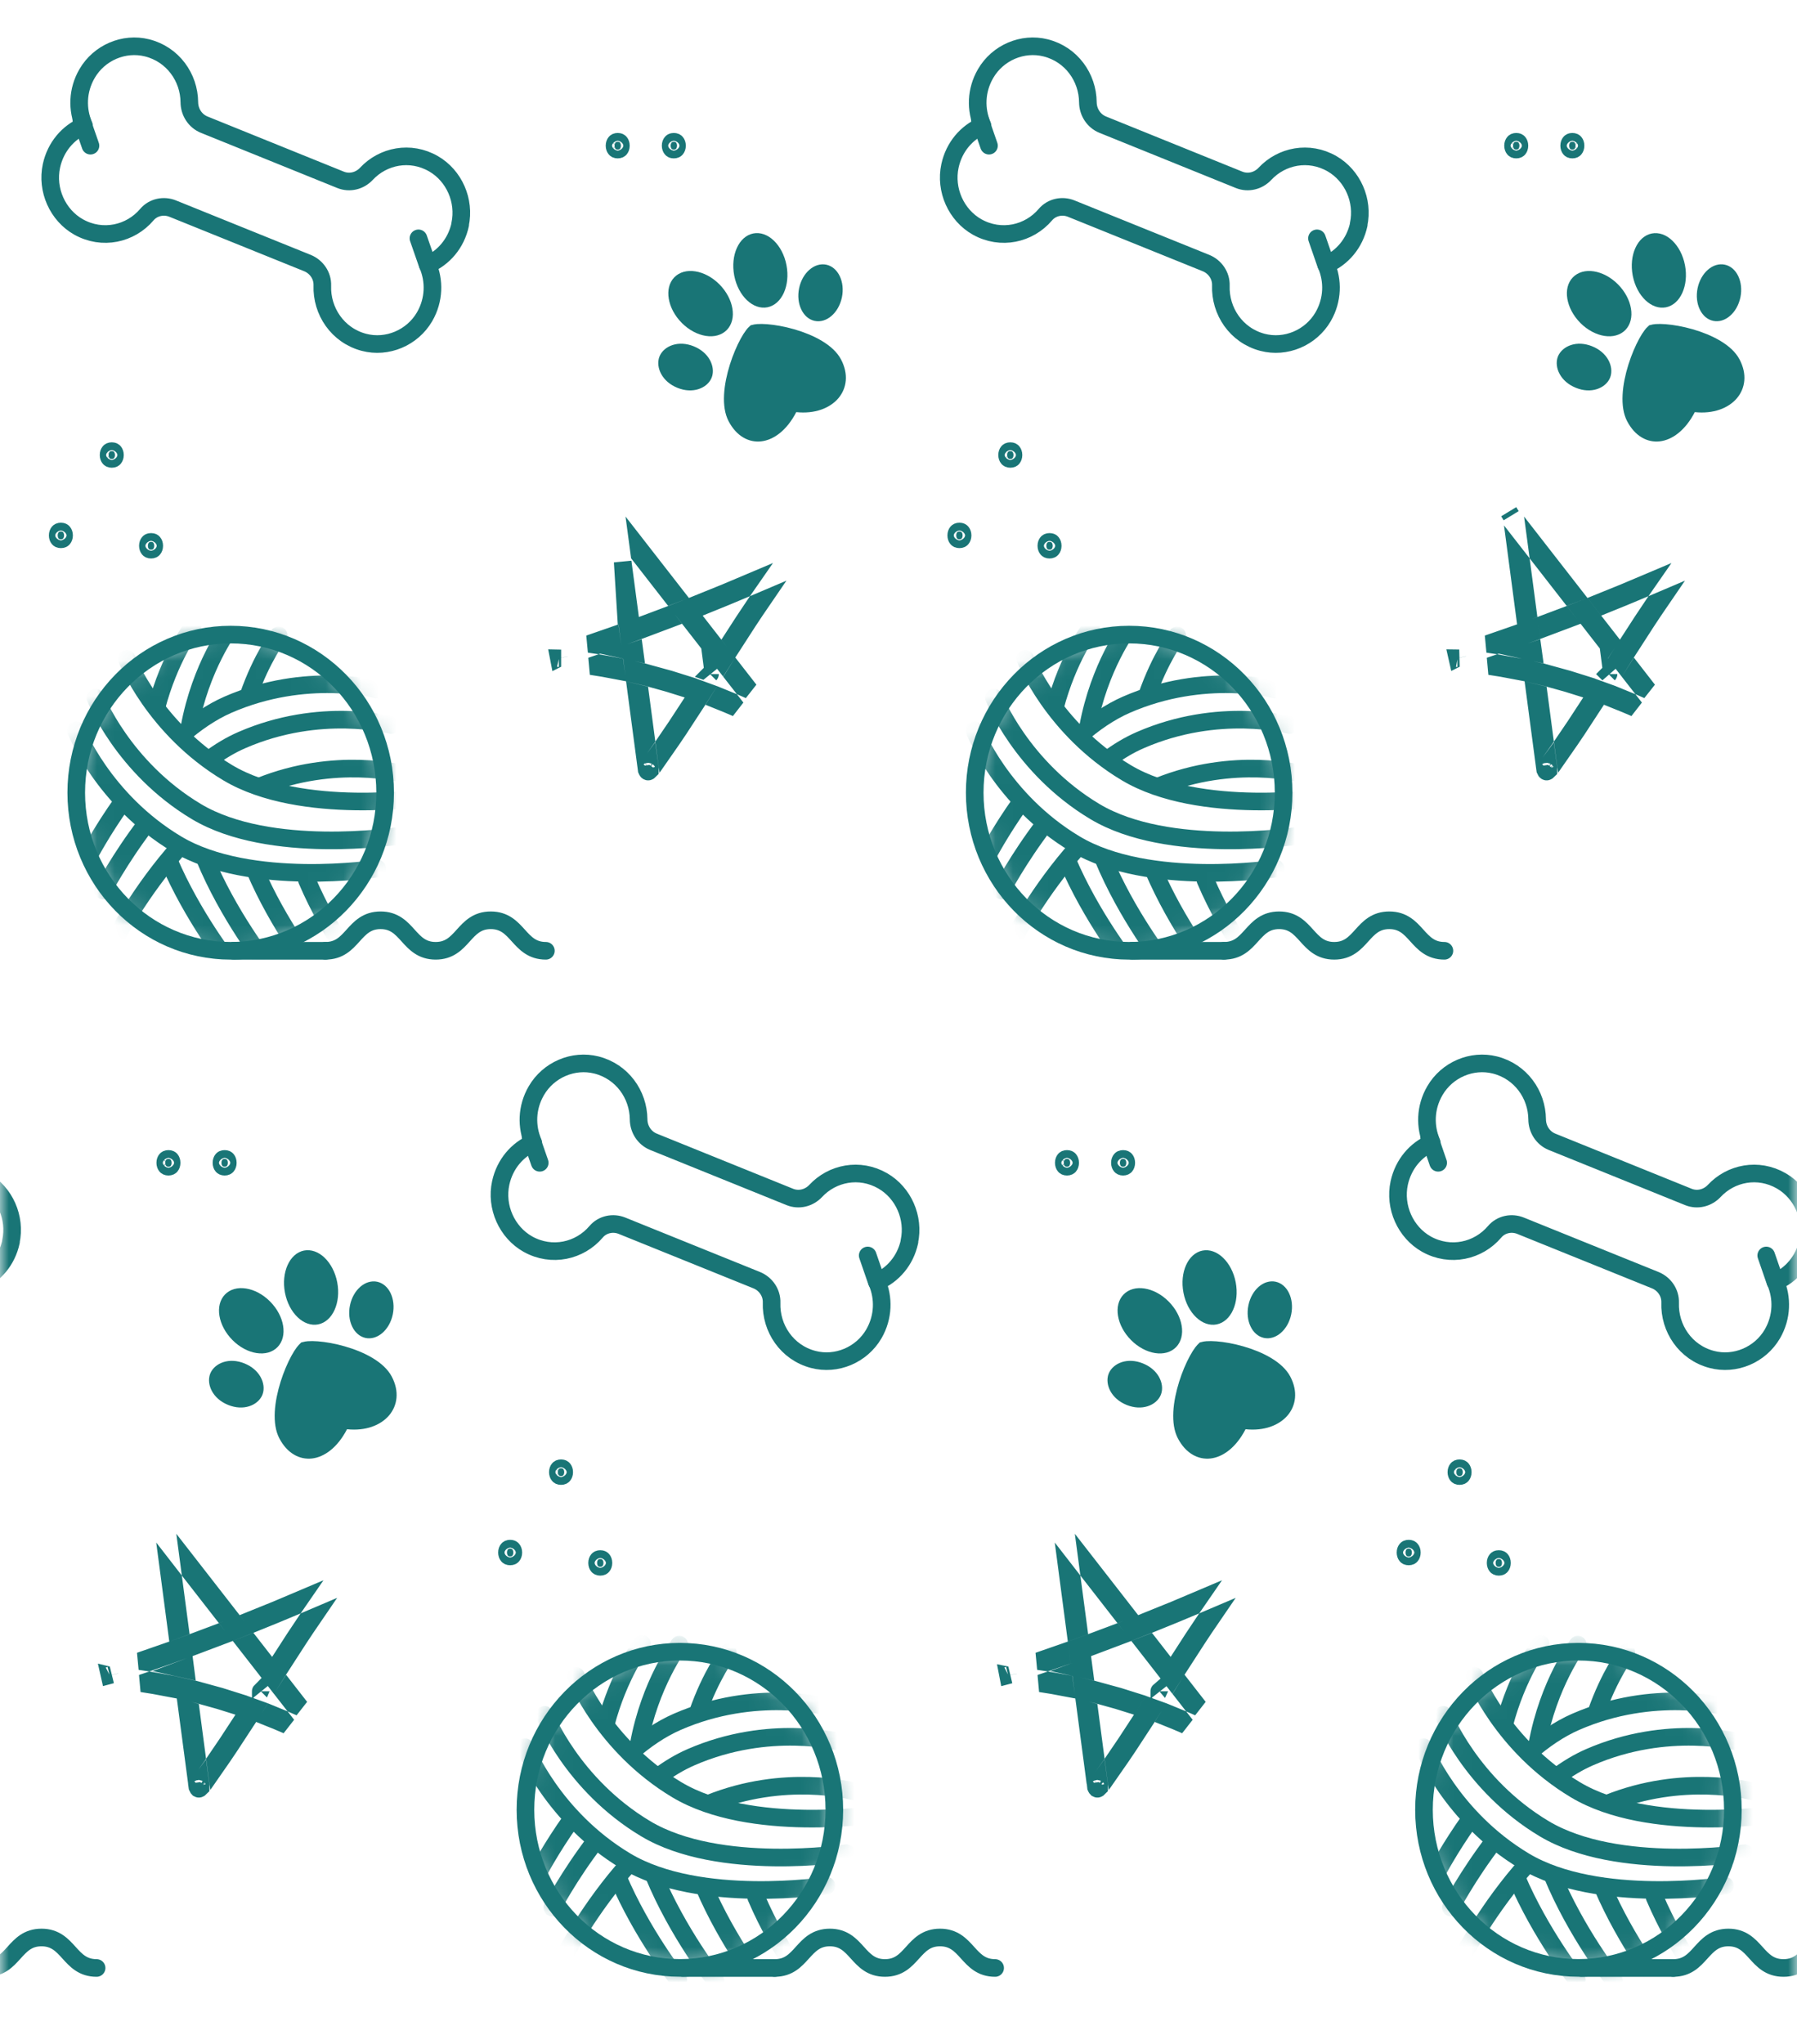 <svg width="102" height="116" viewBox="0 0 102 116" fill="none" xmlns="http://www.w3.org/2000/svg">
<mask id="mask0_695_75" style="mask-type:luminance" maskUnits="userSpaceOnUse" x="0" y="0" width="102" height="116">
<path d="M0.5 0.5H101.5V114.941H0.5V0.5Z" fill="white" stroke="white"/>
</mask>
<g mask="url(#mask0_695_75)">
<mask id="mask1_695_75" style="mask-type:luminance" maskUnits="userSpaceOnUse" x="80" y="93" width="19" height="19">
<path d="M97.86 102.704C97.86 107.394 94.148 111.176 89.594 111.176C85.039 111.176 81.327 107.394 81.327 102.704C81.327 98.014 85.039 94.232 89.594 94.232C94.148 94.232 97.86 98.014 97.86 102.704Z" fill="white" stroke="white"/>
</mask>
<g mask="url(#mask1_695_75)">
<path d="M83.696 95.106C83.696 95.106 85.242 99.064 89.422 101.567C93.601 104.07 100.806 102.961 100.806 102.961" stroke="#197576" stroke-linecap="round" stroke-linejoin="round"/>
<path d="M81.919 97.313C81.919 97.313 83.465 101.27 87.645 103.774C91.825 106.277 99.03 105.168 99.03 105.168" stroke="#197576" stroke-linecap="round" stroke-linejoin="round"/>
<path d="M80.804 99.156C80.804 99.156 82.35 103.113 86.529 105.616C90.709 108.12 97.914 107.01 97.914 107.01" stroke="#197576" stroke-linecap="round" stroke-linejoin="round"/>
<path d="M90.96 107.058C92.322 110.258 94.376 112.854 94.376 112.854" stroke="#197576" stroke-linecap="round" stroke-linejoin="round"/>
<path d="M93.918 107.663C95.28 110.863 97.335 113.459 97.335 113.459" stroke="#197576" stroke-linecap="round" stroke-linejoin="round"/>
<path d="M92.318 93.781C92.318 93.781 91.347 95.066 90.603 97.213" stroke="#197576" stroke-linecap="round" stroke-linejoin="round"/>
<path d="M88.103 106.381C89.461 109.686 91.613 112.405 91.613 112.405" stroke="#197576" stroke-linecap="round" stroke-linejoin="round"/>
<path d="M89.559 93.328C89.559 93.328 87.884 95.543 87.254 99.019" stroke="#197576" stroke-linecap="round" stroke-linejoin="round"/>
<path d="M86.08 106.549C87.442 109.754 89.5 112.357 89.5 112.357" stroke="#197576" stroke-linecap="round" stroke-linejoin="round"/>
<path d="M87.441 93.28C87.441 93.28 86.115 95.038 85.379 97.878" stroke="#197576" stroke-linecap="round" stroke-linejoin="round"/>
<path d="M86.702 105.768C84.467 108.248 83.023 111.027 83.023 111.027" stroke="#197576" stroke-linecap="round" stroke-linejoin="round"/>
<path d="M99.378 101.639C99.378 101.639 95.546 100.606 91.23 102.356" stroke="#197576" stroke-linecap="round" stroke-linejoin="round"/>
<path d="M84.8 104.479C83.281 106.465 82.35 108.256 82.35 108.256" stroke="#197576" stroke-linecap="round" stroke-linejoin="round"/>
<path d="M98.705 98.863C98.705 98.863 94.678 97.778 90.224 99.72C89.578 100.001 88.952 100.381 88.357 100.826" stroke="#197576" stroke-linecap="round" stroke-linejoin="round"/>
<path d="M83.454 103.233C82.272 104.891 81.571 106.241 81.571 106.241" stroke="#197576" stroke-linecap="round" stroke-linejoin="round"/>
<path d="M97.922 96.853C97.922 96.853 93.895 95.767 89.441 97.71C88.494 98.122 87.594 98.747 86.764 99.472" stroke="#197576" stroke-linecap="round" stroke-linejoin="round"/>
</g>
<path d="M89.594 111.676C94.435 111.676 98.36 107.659 98.36 102.704C98.36 97.749 94.435 93.732 89.594 93.732C84.752 93.732 80.827 97.749 80.827 102.704C80.827 107.659 84.752 111.676 89.594 111.676Z" stroke="#197576" stroke-linecap="round" stroke-linejoin="round"/>
<path d="M94.979 111.68C96.544 111.68 96.544 109.95 98.106 109.95C99.668 109.95 99.668 111.68 101.233 111.68C102.798 111.68 102.798 109.95 104.36 109.95C105.921 109.95 105.925 111.68 107.487 111.68" stroke="#197576" stroke-linecap="round" stroke-linejoin="round"/>
<path d="M89.758 111.68H94.979" stroke="#197576" stroke-linecap="round" stroke-linejoin="round"/>
<path d="M62.388 101.284L62.391 101.307V101.315L62.396 101.347C62.4 101.382 62.401 101.412 62.399 101.438C62.358 101.483 62.321 101.503 62.303 101.509C62.293 101.512 62.289 101.511 62.287 101.511C62.285 101.511 62.277 101.51 62.26 101.501C62.257 101.498 62.248 101.491 62.237 101.475C62.226 101.46 62.216 101.442 62.209 101.424C62.206 101.403 62.203 101.381 62.201 101.36C62.257 101.284 62.313 101.208 62.368 101.132C62.375 101.183 62.382 101.234 62.388 101.284ZM63.26 100.245C63.246 100.142 63.233 100.039 63.219 99.936C63.682 99.266 64.132 98.587 64.573 97.906C64.641 97.93 64.71 97.954 64.778 97.978C64.282 98.743 63.78 99.501 63.26 100.245ZM62.177 99.682C62.121 99.761 62.066 99.841 62.01 99.919C61.883 98.961 61.756 98.002 61.629 97.043C61.698 97.06 61.766 97.077 61.835 97.094C61.949 97.957 62.063 98.82 62.177 99.682ZM65.332 97.114C65.264 97.09 65.196 97.065 65.128 97.041C65.17 96.975 65.212 96.91 65.254 96.844C65.322 96.868 65.389 96.893 65.457 96.918C65.416 96.983 65.374 97.049 65.332 97.114ZM64.278 96.514C64.236 96.58 64.194 96.646 64.152 96.712C63.684 96.562 63.212 96.423 62.738 96.295C62.728 96.213 62.717 96.132 62.706 96.051C63.234 96.192 63.758 96.346 64.278 96.514ZM65.806 95.981C65.805 95.98 65.803 95.979 65.802 95.979C65.802 95.978 65.803 95.977 65.803 95.977L65.806 95.981ZM66.287 97.477C66.328 97.412 66.37 97.347 66.411 97.281C66.612 97.362 66.812 97.444 67.011 97.528L67.302 97.902C66.966 97.754 66.627 97.613 66.287 97.477ZM67.28 95.908L68.041 96.885C67.908 96.826 67.775 96.767 67.642 96.71L67.162 96.094C67.201 96.032 67.241 95.97 67.28 95.908ZM68.759 91.807C68.224 92.588 67.706 93.38 67.197 94.174L67.06 93.998C67.5 93.311 67.944 92.631 68.399 91.96C68.519 91.909 68.639 91.858 68.759 91.807ZM65.407 91.875C66.266 91.531 67.121 91.178 67.972 90.815C67.894 90.928 67.816 91.041 67.739 91.154C67.011 91.462 66.281 91.763 65.549 92.057L65.407 91.875ZM61.747 88.802L63.797 91.435C63.73 91.461 63.663 91.487 63.595 91.513L61.801 89.209C61.783 89.073 61.765 88.938 61.747 88.802ZM61.025 92.475C60.885 91.417 60.745 90.359 60.606 89.301L60.845 89.609C60.969 90.541 61.092 91.474 61.216 92.406C61.152 92.429 61.089 92.452 61.025 92.475ZM58.94 94.267C59.359 94.124 59.778 93.98 60.196 93.833C60.206 93.909 60.216 93.986 60.226 94.063C59.962 94.156 59.697 94.248 59.432 94.34C59.268 94.314 59.104 94.29 58.94 94.267ZM60.451 95.765C59.987 95.675 59.521 95.595 59.053 95.526C59.209 95.473 59.365 95.42 59.521 95.367C59.821 95.415 60.121 95.469 60.419 95.526C60.43 95.606 60.44 95.685 60.451 95.765ZM57.222 95.074C57.227 95.075 57.231 95.075 57.235 95.075C57.231 95.077 57.227 95.078 57.223 95.079L57.222 95.074ZM61.695 96.031C61.626 96.015 61.557 95.999 61.489 95.984C61.478 95.903 61.467 95.823 61.457 95.743C61.526 95.758 61.594 95.774 61.663 95.79C61.674 95.87 61.684 95.951 61.695 96.031ZM66.509 95.256L66.371 95.078C66.411 95.016 66.45 94.954 66.489 94.892L66.627 95.07C66.588 95.132 66.549 95.194 66.509 95.256ZM64.438 92.258L64.581 92.441C64.514 92.468 64.447 92.494 64.379 92.52L64.237 92.337C64.304 92.311 64.371 92.285 64.438 92.258ZM61.159 93.49C61.223 93.467 61.286 93.444 61.35 93.421C61.36 93.497 61.37 93.574 61.38 93.65C61.317 93.673 61.253 93.696 61.189 93.719C61.179 93.643 61.169 93.566 61.159 93.49ZM61.523 94.733C61.483 94.724 61.442 94.715 61.401 94.706C61.439 94.692 61.477 94.679 61.514 94.665C61.517 94.688 61.52 94.71 61.523 94.733ZM63.261 92.712L63.405 92.896C63.051 93.031 62.697 93.165 62.342 93.297C62.332 93.221 62.322 93.144 62.312 93.068C62.629 92.951 62.945 92.832 63.261 92.712ZM65.837 94.055C65.797 94.116 65.758 94.178 65.719 94.24L65.02 93.343C65.087 93.317 65.154 93.29 65.221 93.264L65.837 94.055Z" fill="#197576" stroke="#197576"/>
<path d="M85.073 88.473C85.155 88.473 85.184 88.499 85.201 88.52C85.228 88.552 85.254 88.613 85.254 88.694C85.254 88.775 85.228 88.836 85.201 88.868C85.184 88.888 85.155 88.915 85.073 88.915C84.993 88.915 84.963 88.888 84.946 88.868C84.919 88.836 84.893 88.775 84.893 88.694C84.893 88.613 84.919 88.552 84.946 88.52C84.963 88.499 84.993 88.473 85.073 88.473Z" fill="#197576" stroke="#197576"/>
<path d="M82.847 83.322C82.928 83.322 82.957 83.348 82.975 83.369C83.001 83.401 83.028 83.462 83.028 83.543C83.028 83.624 83.001 83.685 82.975 83.717C82.957 83.738 82.928 83.764 82.847 83.764C82.766 83.764 82.736 83.738 82.719 83.717C82.692 83.685 82.666 83.624 82.666 83.543C82.666 83.462 82.692 83.401 82.719 83.369C82.736 83.348 82.766 83.322 82.847 83.322Z" fill="#197576" stroke="#197576"/>
<path d="M79.959 87.884C80.04 87.884 80.069 87.91 80.086 87.931C80.113 87.963 80.139 88.024 80.139 88.105C80.139 88.186 80.113 88.247 80.086 88.279C80.069 88.3 80.04 88.326 79.959 88.326C79.877 88.326 79.848 88.3 79.831 88.279C79.804 88.247 79.778 88.186 79.778 88.105C79.778 88.024 79.804 87.963 79.831 87.931C79.848 87.91 79.877 87.884 79.959 87.884Z" fill="#197576" stroke="#197576"/>
<mask id="mask2_695_75" style="mask-type:luminance" maskUnits="userSpaceOnUse" x="29" y="93" width="19" height="19">
<path d="M46.858 102.704C46.858 107.394 43.147 111.176 38.592 111.176C34.037 111.176 30.325 107.394 30.325 102.704C30.325 98.014 34.037 94.232 38.592 94.232C43.147 94.232 46.858 98.014 46.858 102.704Z" fill="white" stroke="white"/>
</mask>
<g mask="url(#mask2_695_75)">
<path d="M32.694 95.106C32.694 95.106 34.24 99.064 38.419 101.567C42.599 104.07 49.804 102.961 49.804 102.961" stroke="#197576" stroke-linecap="round" stroke-linejoin="round"/>
<path d="M30.917 97.313C30.917 97.313 32.463 101.27 36.643 103.774C40.818 106.277 48.027 105.168 48.027 105.168" stroke="#197576" stroke-linecap="round" stroke-linejoin="round"/>
<path d="M29.802 99.156C29.802 99.156 31.348 103.113 35.527 105.616C39.707 108.12 46.912 107.01 46.912 107.01" stroke="#197576" stroke-linecap="round" stroke-linejoin="round"/>
<path d="M39.958 107.058C41.319 110.258 43.374 112.854 43.374 112.854" stroke="#197576" stroke-linecap="round" stroke-linejoin="round"/>
<path d="M42.92 107.663C44.282 110.863 46.337 113.459 46.337 113.459" stroke="#197576" stroke-linecap="round" stroke-linejoin="round"/>
<path d="M41.316 93.781C41.316 93.781 40.345 95.066 39.601 97.213" stroke="#197576" stroke-linecap="round" stroke-linejoin="round"/>
<path d="M37.101 106.381C38.459 109.686 40.611 112.405 40.611 112.405" stroke="#197576" stroke-linecap="round" stroke-linejoin="round"/>
<path d="M38.556 93.328C38.556 93.328 36.881 95.543 36.251 99.019" stroke="#197576" stroke-linecap="round" stroke-linejoin="round"/>
<path d="M35.077 106.549C36.439 109.754 38.498 112.357 38.498 112.357" stroke="#197576" stroke-linecap="round" stroke-linejoin="round"/>
<path d="M36.439 93.28C36.439 93.28 35.112 95.038 34.377 97.878" stroke="#197576" stroke-linecap="round" stroke-linejoin="round"/>
<path d="M35.7 105.768C33.465 108.248 32.021 111.027 32.021 111.027" stroke="#197576" stroke-linecap="round" stroke-linejoin="round"/>
<path d="M48.38 101.639C48.38 101.639 44.548 100.606 40.231 102.356" stroke="#197576" stroke-linecap="round" stroke-linejoin="round"/>
<path d="M33.798 104.479C32.279 106.465 31.348 108.256 31.348 108.256" stroke="#197576" stroke-linecap="round" stroke-linejoin="round"/>
<path d="M47.703 98.863C47.703 98.863 43.675 97.778 39.222 99.72C38.576 100.001 37.95 100.381 37.355 100.826" stroke="#197576" stroke-linecap="round" stroke-linejoin="round"/>
<path d="M32.451 103.233C31.269 104.891 30.569 106.241 30.569 106.241" stroke="#197576" stroke-linecap="round" stroke-linejoin="round"/>
<path d="M46.924 96.853C46.924 96.853 42.897 95.767 38.443 97.71C37.496 98.122 36.596 98.747 35.766 99.472" stroke="#197576" stroke-linecap="round" stroke-linejoin="round"/>
</g>
<path d="M38.592 111.676C43.434 111.676 47.358 107.659 47.358 102.704C47.358 97.749 43.434 93.732 38.592 93.732C33.75 93.732 29.825 97.749 29.825 102.704C29.825 107.659 33.75 111.676 38.592 111.676Z" stroke="#197576" stroke-linecap="round" stroke-linejoin="round"/>
<path d="M43.977 111.68C45.542 111.68 45.542 109.95 47.104 109.95C48.666 109.95 48.666 111.68 50.231 111.68C51.796 111.68 51.796 109.95 53.358 109.95C54.919 109.95 54.923 111.68 56.485 111.68" stroke="#197576" stroke-linecap="round" stroke-linejoin="round"/>
<path d="M38.76 111.68H43.977" stroke="#197576" stroke-linecap="round" stroke-linejoin="round"/>
<path d="M11.386 101.284L11.389 101.307V101.315L11.393 101.347C11.398 101.382 11.399 101.412 11.397 101.438C11.355 101.483 11.319 101.503 11.3 101.509C11.291 101.512 11.287 101.511 11.285 101.511C11.283 101.511 11.274 101.51 11.258 101.501C11.255 101.498 11.246 101.491 11.234 101.475C11.224 101.46 11.214 101.442 11.207 101.424C11.204 101.403 11.201 101.381 11.198 101.36C11.255 101.284 11.31 101.208 11.366 101.132C11.373 101.183 11.38 101.234 11.386 101.284ZM12.258 100.245C12.244 100.142 12.23 100.039 12.217 99.936C12.68 99.266 13.129 98.587 13.571 97.906C13.639 97.93 13.707 97.954 13.776 97.978C13.28 98.743 12.777 99.501 12.258 100.245ZM11.175 99.682C11.119 99.761 11.063 99.841 11.008 99.919C10.88 98.961 10.753 98.002 10.627 97.043C10.695 97.06 10.764 97.077 10.833 97.094C10.947 97.957 11.061 98.82 11.175 99.682ZM14.33 97.114C14.262 97.09 14.194 97.065 14.126 97.041C14.168 96.975 14.21 96.91 14.251 96.844C14.319 96.868 14.387 96.893 14.455 96.918C14.414 96.983 14.372 97.049 14.33 97.114ZM13.276 96.514C13.234 96.58 13.192 96.646 13.15 96.712C12.682 96.562 12.21 96.423 11.736 96.295C11.725 96.213 11.715 96.132 11.704 96.051C12.232 96.192 12.756 96.346 13.276 96.514ZM14.804 95.981C14.803 95.98 14.801 95.979 14.8 95.979C14.8 95.978 14.801 95.977 14.801 95.977L14.804 95.981ZM15.284 97.477C15.326 97.412 15.367 97.347 15.409 97.281C15.61 97.362 15.81 97.444 16.009 97.528L16.3 97.902C15.964 97.754 15.625 97.613 15.284 97.477ZM16.278 95.908L17.038 96.885C16.906 96.826 16.773 96.767 16.64 96.71L16.16 96.094C16.199 96.032 16.238 95.97 16.278 95.908ZM17.757 91.807C17.222 92.588 16.704 93.38 16.195 94.174L16.058 93.998C16.497 93.311 16.942 92.631 17.397 91.96C17.517 91.909 17.637 91.858 17.757 91.807ZM14.405 91.875C15.264 91.531 16.119 91.178 16.97 90.815C16.892 90.928 16.814 91.041 16.736 91.154C16.009 91.462 15.279 91.763 14.546 92.057L14.405 91.875ZM10.745 88.802L12.795 91.435C12.728 91.461 12.661 91.487 12.593 91.513L10.799 89.209C10.781 89.073 10.763 88.938 10.745 88.802ZM10.023 92.475C9.883 91.417 9.743 90.359 9.604 89.301L9.843 89.609C9.967 90.541 10.09 91.474 10.213 92.406C10.15 92.429 10.086 92.452 10.023 92.475ZM7.937 94.267C8.357 94.124 8.775 93.98 9.193 93.833C9.203 93.909 9.214 93.986 9.224 94.063C8.959 94.156 8.695 94.248 8.43 94.34C8.266 94.314 8.102 94.29 7.937 94.267ZM9.449 95.765C8.985 95.675 8.519 95.595 8.051 95.526C8.207 95.473 8.363 95.42 8.519 95.367C8.819 95.415 9.119 95.469 9.417 95.526C9.428 95.606 9.438 95.685 9.449 95.765ZM6.22 95.074C6.224 95.075 6.229 95.075 6.233 95.075C6.229 95.077 6.225 95.078 6.221 95.079L6.22 95.074ZM10.693 96.031C10.624 96.015 10.555 95.999 10.486 95.984C10.476 95.903 10.465 95.823 10.454 95.743C10.523 95.758 10.592 95.774 10.661 95.79C10.671 95.87 10.682 95.951 10.693 96.031ZM15.507 95.256L15.369 95.078C15.409 95.016 15.448 94.954 15.487 94.892L15.625 95.07C15.586 95.132 15.546 95.194 15.507 95.256ZM13.436 92.258L13.579 92.441C13.511 92.468 13.444 92.494 13.377 92.52L13.235 92.337C13.302 92.311 13.369 92.285 13.436 92.258ZM10.157 93.49C10.22 93.467 10.284 93.444 10.348 93.421C10.358 93.497 10.368 93.574 10.378 93.65C10.314 93.673 10.251 93.696 10.187 93.719C10.177 93.643 10.167 93.566 10.157 93.49ZM10.521 94.733C10.48 94.724 10.439 94.715 10.399 94.706C10.436 94.692 10.474 94.679 10.512 94.665C10.515 94.688 10.518 94.71 10.521 94.733ZM12.259 92.712L12.403 92.896C12.049 93.031 11.695 93.165 11.34 93.297C11.33 93.221 11.32 93.144 11.31 93.068C11.627 92.951 11.943 92.832 12.259 92.712ZM14.835 94.055C14.795 94.116 14.756 94.178 14.717 94.24L14.018 93.343C14.085 93.317 14.152 93.29 14.219 93.264L14.835 94.055Z" fill="#197576" stroke="#197576"/>
<path d="M34.072 88.473C34.153 88.473 34.182 88.499 34.199 88.52C34.226 88.552 34.253 88.613 34.253 88.694C34.253 88.775 34.226 88.836 34.199 88.868C34.182 88.888 34.153 88.915 34.072 88.915C33.991 88.915 33.961 88.888 33.944 88.868C33.917 88.836 33.891 88.775 33.891 88.694C33.891 88.613 33.917 88.552 33.944 88.52C33.961 88.499 33.991 88.473 34.072 88.473Z" fill="#197576" stroke="#197576"/>
<path d="M31.845 83.322C31.926 83.322 31.955 83.348 31.973 83.369C31.999 83.401 32.026 83.462 32.026 83.543C32.026 83.624 31.999 83.685 31.973 83.717C31.955 83.738 31.926 83.764 31.845 83.764C31.764 83.764 31.734 83.738 31.717 83.717C31.69 83.685 31.664 83.624 31.664 83.543C31.664 83.462 31.69 83.401 31.717 83.369C31.734 83.348 31.764 83.322 31.845 83.322Z" fill="#197576" stroke="#197576"/>
<path d="M28.957 87.884C29.038 87.884 29.067 87.91 29.084 87.931C29.111 87.963 29.138 88.024 29.138 88.105C29.138 88.186 29.111 88.247 29.084 88.279C29.067 88.3 29.038 88.326 28.957 88.326C28.876 88.326 28.846 88.3 28.829 88.279C28.802 88.247 28.776 88.186 28.776 88.105C28.776 88.024 28.802 87.963 28.829 87.931C28.846 87.91 28.876 87.884 28.957 87.884Z" fill="#197576" stroke="#197576"/>
<path d="M-7.025 111.68C-5.46 111.68 -5.46 109.95 -3.898 109.95C-2.337 109.95 -2.337 111.68 -0.771 111.68C0.794 111.68 0.794 109.95 2.356 109.95C3.917 109.95 3.921 111.68 5.483 111.68" stroke="#197576" stroke-linecap="round" stroke-linejoin="round"/>
<path d="M102.618 70.457C102.908 69.108 102.282 67.69 101.108 67.013C99.793 66.256 98.243 66.572 97.3 67.586C96.92 67.99 96.345 68.13 95.836 67.926L88.091 64.794C87.582 64.586 87.254 64.081 87.25 63.52C87.238 62.118 86.318 60.805 84.851 60.436C83.54 60.108 82.135 60.709 81.446 61.894C80.886 62.855 80.874 63.949 81.27 64.854C80.377 65.239 79.661 66.044 79.422 67.133C79.129 68.495 79.771 69.929 80.964 70.602C82.319 71.359 83.911 70.994 84.839 69.901C85.199 69.476 85.798 69.352 86.31 69.56L93.954 72.648C94.466 72.857 94.819 73.361 94.799 73.926C94.748 75.372 95.664 76.754 97.159 77.146C98.478 77.495 99.906 76.894 100.603 75.697C101.159 74.735 101.17 73.646 100.779 72.741C101.671 72.356 102.391 71.551 102.626 70.457H102.618Z" stroke="#197576" stroke-linecap="round" stroke-linejoin="round"/>
<path d="M100.771 72.745L100.254 71.247" stroke="#197576" stroke-linecap="round" stroke-linejoin="round"/>
<path d="M81.633 65.987L81.117 64.49" stroke="#197576" stroke-linecap="round" stroke-linejoin="round"/>
<path d="M87.869 43.408C87.877 43.466 87.885 43.524 87.892 43.583V43.59L87.896 43.623C87.901 43.657 87.902 43.688 87.9 43.714C87.858 43.759 87.822 43.778 87.803 43.784C87.794 43.787 87.79 43.787 87.787 43.786C87.786 43.786 87.777 43.785 87.761 43.776C87.758 43.774 87.749 43.766 87.737 43.75C87.727 43.735 87.717 43.718 87.71 43.7C87.707 43.678 87.704 43.657 87.701 43.635C87.757 43.559 87.813 43.483 87.869 43.408ZM88.761 42.521C88.747 42.417 88.733 42.314 88.72 42.211C89.183 41.541 89.632 40.863 90.074 40.181C90.142 40.205 90.21 40.229 90.279 40.253C89.783 41.019 89.281 41.777 88.761 42.521ZM87.678 41.958C87.622 42.037 87.566 42.116 87.51 42.195C87.383 41.236 87.256 40.277 87.129 39.319C87.198 39.335 87.267 39.352 87.336 39.369C87.45 40.232 87.564 41.095 87.678 41.958ZM90.833 39.389C90.765 39.365 90.697 39.34 90.629 39.316C90.671 39.251 90.713 39.185 90.754 39.12C90.822 39.144 90.89 39.168 90.958 39.193C90.916 39.258 90.875 39.324 90.833 39.389ZM89.779 38.789C89.737 38.855 89.695 38.921 89.653 38.987C89.185 38.837 88.713 38.698 88.239 38.57C88.228 38.489 88.218 38.407 88.207 38.326C88.734 38.467 89.259 38.622 89.779 38.789ZM91.307 38.256C91.306 38.255 91.304 38.255 91.303 38.254C91.303 38.254 91.304 38.253 91.304 38.252L91.307 38.256ZM91.787 39.752C91.829 39.687 91.87 39.622 91.912 39.557C92.113 39.637 92.313 39.719 92.512 39.804L92.803 40.177C92.467 40.03 92.128 39.888 91.787 39.752ZM92.781 38.183L93.541 39.161C93.409 39.101 93.276 39.043 93.142 38.985L92.663 38.37C92.702 38.307 92.741 38.245 92.781 38.183ZM94.26 34.082C93.725 34.863 93.207 35.655 92.698 36.45L92.56 36.273C93 35.587 93.445 34.907 93.9 34.236C94.02 34.185 94.14 34.133 94.26 34.082ZM90.908 34.15C91.766 33.806 92.622 33.453 93.473 33.091C93.395 33.203 93.317 33.316 93.239 33.429C92.512 33.737 91.782 34.038 91.049 34.332L90.908 34.15ZM87.248 31.078L89.298 33.71C89.231 33.736 89.163 33.763 89.096 33.788L87.302 31.484C87.284 31.349 87.266 31.213 87.248 31.078ZM85.775 29.266L85.637 29.039L85.775 29.266L85.775 29.266ZM86.526 34.751C86.386 33.692 86.246 32.635 86.106 31.576L86.346 31.884C86.47 32.817 86.593 33.749 86.716 34.681C86.653 34.704 86.589 34.727 86.526 34.751ZM84.44 36.542C84.86 36.4 85.278 36.255 85.696 36.108C85.706 36.185 85.716 36.262 85.727 36.338C85.462 36.431 85.198 36.524 84.933 36.615C84.769 36.59 84.605 36.565 84.44 36.542ZM85.952 38.04C85.488 37.95 85.022 37.87 84.554 37.801C84.71 37.748 84.866 37.695 85.022 37.642C85.322 37.691 85.621 37.744 85.92 37.801C85.931 37.881 85.941 37.961 85.952 38.04ZM82.723 37.35C82.727 37.35 82.731 37.35 82.736 37.351C82.732 37.352 82.728 37.353 82.724 37.355L82.723 37.35ZM87.196 38.307C87.127 38.291 87.058 38.275 86.989 38.259C86.979 38.179 86.968 38.098 86.957 38.018C87.026 38.034 87.095 38.05 87.164 38.066C87.174 38.146 87.185 38.226 87.196 38.307ZM92.01 37.531L91.872 37.354C91.911 37.292 91.951 37.23 91.99 37.168L92.128 37.345C92.089 37.407 92.049 37.469 92.01 37.531ZM89.939 34.534L90.081 34.717C90.014 34.743 89.947 34.769 89.88 34.795L89.738 34.612C89.805 34.586 89.872 34.56 89.939 34.534ZM86.66 35.765C86.723 35.742 86.787 35.719 86.851 35.696C86.861 35.773 86.871 35.849 86.881 35.926C86.817 35.949 86.754 35.972 86.69 35.995C86.68 35.918 86.67 35.842 86.66 35.765ZM87.024 37.008C86.983 36.999 86.942 36.99 86.901 36.981C86.939 36.968 86.977 36.954 87.015 36.941C87.018 36.963 87.021 36.986 87.024 37.008ZM88.762 34.987L88.906 35.172C88.552 35.307 88.198 35.44 87.843 35.572C87.833 35.496 87.823 35.42 87.813 35.344C88.13 35.226 88.446 35.107 88.762 34.987ZM91.338 36.33C91.298 36.392 91.259 36.454 91.219 36.516L90.521 35.618C90.588 35.592 90.655 35.566 90.722 35.539L91.338 36.33Z" fill="#197576" stroke="#197576"/>
<path d="M70.751 80.61L70.412 80.575L70.255 80.877C69.767 81.817 69.147 82.215 68.651 82.271C68.182 82.324 67.667 82.089 67.302 81.395C67.14 81.088 67.072 80.662 67.098 80.147C67.125 79.639 67.242 79.085 67.407 78.559C67.572 78.034 67.78 77.551 67.979 77.187C68.078 77.004 68.171 76.86 68.249 76.757C68.308 76.679 68.345 76.645 68.357 76.633C68.373 76.629 68.42 76.618 68.513 76.611C68.639 76.601 68.807 76.602 69.01 76.618C69.414 76.649 69.92 76.737 70.438 76.886C70.957 77.035 71.469 77.24 71.896 77.496C72.327 77.755 72.635 78.046 72.796 78.352C73.148 79.024 73.042 79.603 72.705 79.999C72.353 80.412 71.676 80.707 70.751 80.61Z" fill="#197576" stroke="#197576"/>
<path d="M65.979 74.211C66.324 74.558 66.522 74.961 66.58 75.316C66.638 75.671 66.555 75.935 66.401 76.095C66.248 76.255 65.991 76.345 65.643 76.291C65.296 76.237 64.898 76.041 64.554 75.695C64.209 75.348 64.011 74.944 63.953 74.59C63.895 74.235 63.978 73.971 64.132 73.811C64.285 73.651 64.542 73.561 64.89 73.615C65.237 73.669 65.635 73.864 65.979 74.211Z" fill="#197576" stroke="#197576"/>
<path d="M64.687 77.836C65.356 78.106 65.545 78.662 65.429 78.962C65.314 79.261 64.804 79.535 64.136 79.265C63.467 78.994 63.278 78.438 63.393 78.139C63.509 77.84 64.018 77.566 64.687 77.836Z" fill="#197576" stroke="#197576"/>
<path d="M69.65 72.866C69.743 73.355 69.682 73.805 69.534 74.132C69.385 74.461 69.171 74.627 68.963 74.668C68.755 74.71 68.496 74.638 68.237 74.391C67.98 74.145 67.758 73.751 67.665 73.262C67.572 72.774 67.632 72.323 67.78 71.996C67.929 71.667 68.143 71.502 68.351 71.46C68.559 71.418 68.818 71.49 69.077 71.737C69.335 71.983 69.556 72.377 69.65 72.866Z" fill="#197576" stroke="#197576"/>
<path d="M72.304 73.225C72.454 73.258 72.608 73.373 72.717 73.601C72.826 73.829 72.872 74.144 72.801 74.487C72.73 74.83 72.564 75.099 72.374 75.263C72.185 75.426 71.998 75.469 71.848 75.436C71.698 75.404 71.543 75.288 71.435 75.06C71.326 74.832 71.28 74.517 71.351 74.174C71.421 73.831 71.588 73.562 71.777 73.398C71.966 73.235 72.153 73.193 72.304 73.225Z" fill="#197576" stroke="#197576"/>
<path d="M51.616 70.457C51.906 69.108 51.28 67.69 50.106 67.013C48.791 66.256 47.241 66.572 46.298 67.586C45.918 67.99 45.343 68.13 44.834 67.926L37.089 64.794C36.58 64.586 36.252 64.081 36.248 63.52C36.236 62.118 35.316 60.805 33.849 60.436C32.538 60.108 31.133 60.709 30.444 61.894C29.884 62.855 29.872 63.949 30.268 64.854C29.375 65.239 28.659 66.044 28.421 67.133C28.127 68.495 28.769 69.929 29.962 70.602C31.317 71.359 32.909 70.994 33.837 69.901C34.197 69.476 34.796 69.352 35.308 69.56L42.952 72.648C43.464 72.857 43.817 73.361 43.797 73.926C43.746 75.372 44.662 76.754 46.157 77.146C47.476 77.495 48.904 76.894 49.601 75.697C50.157 74.735 50.168 73.646 49.777 72.741C50.669 72.356 51.389 71.551 51.624 70.457H51.616Z" stroke="#197576" stroke-linecap="round" stroke-linejoin="round"/>
<path d="M49.769 72.745L49.252 71.247" stroke="#197576" stroke-linecap="round" stroke-linejoin="round"/>
<path d="M30.636 65.987L30.115 64.49" stroke="#197576" stroke-linecap="round" stroke-linejoin="round"/>
<mask id="mask3_695_75" style="mask-type:luminance" maskUnits="userSpaceOnUse" x="55" y="36" width="18" height="18">
<path d="M72.359 44.984C72.359 49.673 68.647 53.456 64.093 53.456C59.538 53.456 55.826 49.673 55.826 44.984C55.826 40.294 59.538 36.512 64.093 36.512C68.647 36.512 72.359 40.294 72.359 44.984Z" fill="white" stroke="white"/>
</mask>
<g mask="url(#mask3_695_75)">
<path d="M58.195 37.386C58.195 37.386 59.741 41.343 63.921 43.846C68.1 46.349 75.305 45.24 75.305 45.24" stroke="#197576" stroke-linecap="round" stroke-linejoin="round"/>
<path d="M56.419 39.593C56.419 39.593 57.964 43.55 62.144 46.053C66.324 48.556 73.529 47.447 73.529 47.447" stroke="#197576" stroke-linecap="round" stroke-linejoin="round"/>
<path d="M55.303 41.435C55.303 41.435 56.849 45.392 61.029 47.896C65.208 50.399 72.413 49.289 72.413 49.289" stroke="#197576" stroke-linecap="round" stroke-linejoin="round"/>
<path d="M65.459 49.337C66.821 52.538 68.875 55.133 68.875 55.133" stroke="#197576" stroke-linecap="round" stroke-linejoin="round"/>
<path d="M68.421 49.942C69.783 53.142 71.838 55.738 71.838 55.738" stroke="#197576" stroke-linecap="round" stroke-linejoin="round"/>
<path d="M66.817 36.056C66.817 36.056 65.846 37.342 65.103 39.488" stroke="#197576" stroke-linecap="round" stroke-linejoin="round"/>
<path d="M62.602 48.66C63.96 51.965 66.112 54.684 66.112 54.684" stroke="#197576" stroke-linecap="round" stroke-linejoin="round"/>
<path d="M64.058 35.607C64.058 35.607 62.383 37.822 61.753 41.299" stroke="#197576" stroke-linecap="round" stroke-linejoin="round"/>
<path d="M60.579 48.829C61.941 52.033 63.999 54.636 63.999 54.636" stroke="#197576" stroke-linecap="round" stroke-linejoin="round"/>
<path d="M61.94 35.559C61.94 35.559 60.614 37.318 59.878 40.157" stroke="#197576" stroke-linecap="round" stroke-linejoin="round"/>
<path d="M61.201 48.048C58.966 50.527 57.522 53.307 57.522 53.307" stroke="#197576" stroke-linecap="round" stroke-linejoin="round"/>
<path d="M73.877 43.918C73.877 43.918 70.046 42.885 65.729 44.635" stroke="#197576" stroke-linecap="round" stroke-linejoin="round"/>
<path d="M59.299 46.758C57.78 48.745 56.849 50.535 56.849 50.535" stroke="#197576" stroke-linecap="round" stroke-linejoin="round"/>
<path d="M73.204 41.143C73.204 41.143 69.177 40.057 64.723 42C64.077 42.28 63.451 42.661 62.856 43.105" stroke="#197576" stroke-linecap="round" stroke-linejoin="round"/>
<path d="M57.953 45.512C56.771 47.171 56.07 48.52 56.07 48.52" stroke="#197576" stroke-linecap="round" stroke-linejoin="round"/>
<path d="M72.421 39.132C72.421 39.132 68.394 38.047 63.94 39.989C62.993 40.402 62.093 41.026 61.263 41.751" stroke="#197576" stroke-linecap="round" stroke-linejoin="round"/>
</g>
<path d="M64.093 53.956C68.934 53.956 72.859 49.939 72.859 44.984C72.859 40.029 68.934 36.012 64.093 36.012C59.251 36.012 55.326 40.029 55.326 44.984C55.326 49.939 59.251 53.956 64.093 53.956Z" stroke="#197576" stroke-linecap="round" stroke-linejoin="round"/>
<path d="M69.478 53.956C71.043 53.956 71.043 52.225 72.605 52.225C74.166 52.225 74.166 53.956 75.732 53.956C77.297 53.956 77.297 52.225 78.859 52.225C80.42 52.225 80.424 53.956 81.986 53.956" stroke="#197576" stroke-linecap="round" stroke-linejoin="round"/>
<path d="M64.257 53.956H69.478" stroke="#197576" stroke-linecap="round" stroke-linejoin="round"/>
<path d="M36.867 43.408C36.875 43.466 36.883 43.524 36.891 43.583V43.59L36.895 43.623C36.899 43.657 36.9 43.688 36.898 43.714C36.857 43.759 36.82 43.778 36.802 43.784C36.792 43.787 36.788 43.787 36.786 43.786C36.784 43.786 36.776 43.785 36.759 43.776C36.756 43.774 36.747 43.766 36.736 43.75C36.725 43.735 36.715 43.718 36.708 43.7C36.705 43.678 36.703 43.657 36.7 43.635C36.756 43.559 36.812 43.483 36.867 43.408ZM37.759 42.521C37.745 42.417 37.732 42.314 37.718 42.211C38.181 41.541 38.63 40.863 39.072 40.181C39.14 40.205 39.209 40.229 39.277 40.253C38.782 41.019 38.279 41.777 37.759 42.521ZM36.676 41.958C36.62 42.037 36.565 42.116 36.509 42.195C36.382 41.236 36.255 40.277 36.128 39.319C36.197 39.335 36.266 39.352 36.334 39.369C36.448 40.232 36.562 41.095 36.676 41.958ZM39.831 39.389C39.763 39.365 39.695 39.34 39.627 39.316C39.669 39.251 39.711 39.185 39.753 39.12C39.821 39.144 39.889 39.168 39.956 39.193C39.915 39.258 39.873 39.324 39.831 39.389ZM38.778 38.789C38.735 38.855 38.693 38.921 38.651 38.987C38.183 38.837 37.712 38.698 37.237 38.57C37.227 38.489 37.216 38.407 37.205 38.326C37.733 38.467 38.257 38.622 38.778 38.789ZM40.305 38.256C40.304 38.255 40.303 38.255 40.301 38.254C40.301 38.254 40.302 38.253 40.302 38.252L40.305 38.256ZM40.786 39.752C40.827 39.687 40.869 39.622 40.91 39.557C41.111 39.637 41.311 39.719 41.511 39.804L41.801 40.177C41.465 40.03 41.127 39.888 40.786 39.752ZM41.779 38.183L42.54 39.161C42.407 39.101 42.274 39.043 42.141 38.985L41.661 38.37C41.7 38.307 41.74 38.245 41.779 38.183ZM43.258 34.082C42.723 34.863 42.205 35.655 41.696 36.45L41.559 36.273C41.999 35.587 42.443 34.907 42.898 34.236C43.018 34.185 43.138 34.133 43.258 34.082ZM39.906 34.15C40.765 33.806 41.62 33.453 42.471 33.091C42.393 33.203 42.315 33.316 42.238 33.429C41.51 33.737 40.78 34.038 40.048 34.332L39.906 34.15ZM36.246 31.078L38.296 33.71C38.229 33.736 38.162 33.763 38.094 33.788L36.3 31.484C36.282 31.349 36.264 31.213 36.246 31.078ZM33.438 36.542C33.858 36.4 34.277 36.255 34.694 36.108C34.705 36.185 34.715 36.262 34.725 36.338C34.461 36.431 34.196 36.524 33.931 36.615C33.767 36.59 33.603 36.565 33.438 36.542ZM34.95 38.04C34.486 37.95 34.02 37.87 33.553 37.801C33.709 37.748 33.864 37.695 34.02 37.642C34.32 37.691 34.62 37.744 34.918 37.801C34.929 37.881 34.939 37.961 34.95 38.04ZM31.721 37.35C31.726 37.35 31.73 37.35 31.734 37.351C31.73 37.352 31.726 37.353 31.722 37.355L31.721 37.35ZM36.194 38.307C36.125 38.291 36.056 38.275 35.988 38.259C35.977 38.179 35.966 38.098 35.956 38.018C36.025 38.034 36.093 38.05 36.162 38.066C36.173 38.146 36.183 38.226 36.194 38.307ZM41.008 37.531L40.87 37.354C40.91 37.292 40.949 37.23 40.988 37.168L41.126 37.345C41.087 37.407 41.048 37.469 41.008 37.531ZM38.937 34.534L39.08 34.717C39.013 34.743 38.946 34.769 38.879 34.795L38.736 34.612C38.803 34.586 38.87 34.56 38.937 34.534ZM35.344 31.884C35.468 32.817 35.591 33.749 35.715 34.681C35.651 34.704 35.587 34.727 35.524 34.751L35.344 31.884ZM36.022 37.008C35.981 36.999 35.941 36.99 35.9 36.981C35.938 36.968 35.975 36.954 36.013 36.941C36.016 36.963 36.019 36.986 36.022 37.008ZM37.761 34.987L37.904 35.172C37.55 35.307 37.196 35.44 36.841 35.572C36.831 35.496 36.821 35.42 36.811 35.344C37.128 35.226 37.444 35.107 37.761 34.987ZM35.688 35.995C35.678 35.918 35.668 35.842 35.658 35.765L35.849 35.696C35.859 35.773 35.869 35.849 35.879 35.926C35.816 35.949 35.752 35.972 35.688 35.995ZM40.336 36.33C40.296 36.392 40.257 36.454 40.218 36.516L39.519 35.618C39.586 35.592 39.653 35.566 39.72 35.539L40.336 36.33Z" fill="#197576" stroke="#197576"/>
<path d="M60.563 65.767C60.644 65.767 60.673 65.793 60.691 65.813C60.717 65.845 60.744 65.906 60.744 65.988C60.744 66.069 60.717 66.13 60.691 66.162C60.673 66.182 60.644 66.209 60.563 66.209C60.482 66.209 60.452 66.182 60.435 66.162C60.408 66.13 60.382 66.069 60.382 65.988C60.382 65.906 60.408 65.845 60.435 65.813C60.452 65.793 60.482 65.767 60.563 65.767Z" fill="#197576" stroke="#197576"/>
<path d="M63.748 65.767C63.829 65.767 63.859 65.793 63.876 65.813C63.903 65.845 63.929 65.906 63.929 65.988C63.929 66.069 63.903 66.13 63.876 66.162C63.859 66.182 63.829 66.209 63.748 66.209C63.667 66.209 63.638 66.182 63.621 66.162C63.594 66.13 63.567 66.069 63.567 65.988C63.567 65.906 63.594 65.845 63.621 65.813C63.638 65.793 63.667 65.767 63.748 65.767Z" fill="#197576" stroke="#197576"/>
<path d="M59.573 30.752C59.654 30.752 59.683 30.778 59.7 30.799C59.727 30.831 59.754 30.892 59.754 30.973C59.754 31.054 59.727 31.115 59.7 31.147C59.683 31.168 59.654 31.194 59.573 31.194C59.492 31.194 59.462 31.168 59.445 31.147C59.418 31.115 59.392 31.054 59.392 30.973C59.392 30.892 59.418 30.831 59.445 30.799C59.462 30.778 59.492 30.752 59.573 30.752Z" fill="#197576" stroke="#197576"/>
<path d="M57.346 25.601C57.427 25.601 57.456 25.627 57.474 25.648C57.5 25.68 57.527 25.741 57.527 25.822C57.527 25.903 57.5 25.965 57.474 25.996C57.456 26.017 57.427 26.043 57.346 26.043C57.265 26.043 57.235 26.017 57.218 25.996C57.191 25.965 57.165 25.903 57.165 25.822C57.165 25.741 57.191 25.68 57.218 25.648C57.235 25.627 57.265 25.601 57.346 25.601Z" fill="#197576" stroke="#197576"/>
<path d="M54.458 30.163C54.539 30.163 54.568 30.189 54.585 30.21C54.612 30.242 54.639 30.303 54.639 30.384C54.639 30.465 54.612 30.526 54.585 30.558C54.568 30.579 54.539 30.605 54.458 30.605C54.377 30.605 54.347 30.579 54.33 30.558C54.303 30.526 54.277 30.465 54.277 30.384C54.277 30.303 54.303 30.242 54.33 30.21C54.347 30.189 54.377 30.163 54.458 30.163Z" fill="#197576" stroke="#197576"/>
<path d="M19.749 80.61L19.41 80.575L19.253 80.877C18.765 81.817 18.145 82.215 17.649 82.271C17.18 82.324 16.665 82.089 16.3 81.395C16.138 81.088 16.07 80.662 16.096 80.147C16.123 79.639 16.24 79.085 16.405 78.559C16.57 78.034 16.779 77.551 16.977 77.187C17.076 77.004 17.169 76.86 17.247 76.757C17.306 76.679 17.343 76.645 17.355 76.633C17.371 76.629 17.418 76.618 17.511 76.611C17.637 76.601 17.805 76.602 18.008 76.618C18.412 76.649 18.919 76.737 19.436 76.886C19.955 77.035 20.468 77.24 20.894 77.496C21.325 77.755 21.633 78.046 21.794 78.352C22.147 79.024 22.04 79.603 21.703 79.999C21.351 80.412 20.674 80.707 19.749 80.61Z" fill="#197576" stroke="#197576"/>
<path d="M14.975 74.211C15.32 74.557 15.518 74.961 15.576 75.315C15.634 75.67 15.551 75.934 15.397 76.094C15.244 76.255 14.987 76.344 14.639 76.29C14.292 76.237 13.894 76.041 13.55 75.694C13.205 75.347 13.008 74.944 12.949 74.59C12.891 74.235 12.974 73.97 13.128 73.81C13.281 73.65 13.538 73.561 13.886 73.615C14.233 73.668 14.631 73.864 14.975 74.211Z" fill="#197576" stroke="#197576"/>
<path d="M13.689 77.836C14.358 78.106 14.547 78.663 14.432 78.962C14.316 79.261 13.807 79.535 13.138 79.265C12.469 78.995 12.28 78.438 12.396 78.139C12.511 77.84 13.021 77.566 13.689 77.836Z" fill="#197576" stroke="#197576"/>
<path d="M18.65 72.864C18.743 73.353 18.683 73.803 18.535 74.13C18.386 74.459 18.172 74.625 17.964 74.667C17.755 74.708 17.497 74.637 17.238 74.39C16.98 74.143 16.759 73.75 16.665 73.261C16.572 72.772 16.633 72.322 16.781 71.995C16.93 71.666 17.143 71.5 17.352 71.458C17.56 71.417 17.819 71.488 18.078 71.735C18.335 71.982 18.557 72.375 18.65 72.864Z" fill="#197576" stroke="#197576"/>
<path d="M21.308 73.227C21.458 73.26 21.612 73.375 21.721 73.603C21.829 73.831 21.876 74.146 21.805 74.489C21.734 74.832 21.568 75.101 21.378 75.265C21.189 75.428 21.002 75.47 20.852 75.438C20.702 75.405 20.547 75.29 20.439 75.062C20.33 74.834 20.284 74.519 20.355 74.176C20.425 73.833 20.592 73.564 20.781 73.4C20.97 73.237 21.157 73.195 21.308 73.227Z" fill="#197576" stroke="#197576"/>
<path d="M0.618 70.457C0.908 69.108 0.282 67.69 -0.892 67.013C-2.207 66.256 -3.757 66.572 -4.7 67.586C-5.08 67.99 -5.655 68.13 -6.164 67.926L-13.909 64.794C-14.418 64.586 -14.746 64.081 -14.75 63.52C-14.762 62.118 -15.682 60.805 -17.149 60.436C-18.46 60.108 -19.865 60.709 -20.554 61.894C-21.114 62.855 -21.126 63.949 -20.73 64.854C-21.623 65.239 -22.339 66.044 -22.578 67.133C-22.871 68.495 -22.229 69.929 -21.036 70.602C-19.681 71.359 -18.089 70.994 -17.161 69.901C-16.801 69.476 -16.202 69.352 -15.69 69.56L-8.046 72.648C-7.534 72.857 -7.181 73.361 -7.201 73.926C-7.252 75.372 -6.336 76.754 -4.841 77.146C-3.522 77.495 -2.094 76.894 -1.397 75.697C-0.841 74.735 -0.83 73.646 -1.221 72.741C-0.329 72.356 0.391 71.551 0.626 70.457H0.618Z" stroke="#197576" stroke-linecap="round" stroke-linejoin="round"/>
<mask id="mask4_695_75" style="mask-type:luminance" maskUnits="userSpaceOnUse" x="4" y="36" width="18" height="18">
<path d="M21.361 44.984C21.361 49.673 17.649 53.456 13.095 53.456C8.54 53.456 4.828 49.673 4.828 44.984C4.828 40.294 8.54 36.512 13.095 36.512C17.649 36.512 21.361 40.294 21.361 44.984Z" fill="white" stroke="white"/>
</mask>
<g mask="url(#mask4_695_75)">
<path d="M7.193 37.386C7.193 37.386 8.739 41.343 12.919 43.846C17.095 46.349 24.304 45.24 24.304 45.24" stroke="#197576" stroke-linecap="round" stroke-linejoin="round"/>
<path d="M5.417 39.593C5.417 39.593 6.963 43.55 11.142 46.053C15.322 48.556 22.527 47.447 22.527 47.447" stroke="#197576" stroke-linecap="round" stroke-linejoin="round"/>
<path d="M4.301 41.435C4.301 41.435 5.847 45.392 10.027 47.896C14.203 50.399 21.412 49.289 21.412 49.289" stroke="#197576" stroke-linecap="round" stroke-linejoin="round"/>
<path d="M14.457 49.337C15.819 52.538 17.874 55.133 17.874 55.133" stroke="#197576" stroke-linecap="round" stroke-linejoin="round"/>
<path d="M17.42 49.942C18.782 53.142 20.836 55.738 20.836 55.738" stroke="#197576" stroke-linecap="round" stroke-linejoin="round"/>
<path d="M15.815 36.056C15.815 36.056 14.844 37.342 14.101 39.488" stroke="#197576" stroke-linecap="round" stroke-linejoin="round"/>
<path d="M11.604 48.66C12.962 51.965 15.114 54.684 15.114 54.684" stroke="#197576" stroke-linecap="round" stroke-linejoin="round"/>
<path d="M13.056 35.607C13.056 35.607 11.381 37.822 10.751 41.299" stroke="#197576" stroke-linecap="round" stroke-linejoin="round"/>
<path d="M9.577 48.829C10.939 52.033 12.997 54.636 12.997 54.636" stroke="#197576" stroke-linecap="round" stroke-linejoin="round"/>
<path d="M10.939 35.559C10.939 35.559 9.612 37.318 8.876 40.157" stroke="#197576" stroke-linecap="round" stroke-linejoin="round"/>
<path d="M10.203 48.048C7.968 50.527 6.524 53.307 6.524 53.307" stroke="#197576" stroke-linecap="round" stroke-linejoin="round"/>
<path d="M22.879 43.918C22.879 43.918 19.048 42.885 14.731 44.635" stroke="#197576" stroke-linecap="round" stroke-linejoin="round"/>
<path d="M8.297 46.758C6.779 48.745 5.847 50.535 5.847 50.535" stroke="#197576" stroke-linecap="round" stroke-linejoin="round"/>
<path d="M22.206 41.143C22.206 41.143 18.179 40.057 13.725 42C13.079 42.28 12.453 42.661 11.858 43.105" stroke="#197576" stroke-linecap="round" stroke-linejoin="round"/>
<path d="M6.951 45.512C5.769 47.171 5.068 48.52 5.068 48.52" stroke="#197576" stroke-linecap="round" stroke-linejoin="round"/>
<path d="M21.423 39.132C21.423 39.132 17.396 38.047 12.943 39.989C11.995 40.402 11.095 41.026 10.266 41.751" stroke="#197576" stroke-linecap="round" stroke-linejoin="round"/>
</g>
<path d="M13.095 53.956C17.936 53.956 21.861 49.939 21.861 44.984C21.861 40.029 17.936 36.012 13.095 36.012C8.253 36.012 4.328 40.029 4.328 44.984C4.328 49.939 8.253 53.956 13.095 53.956Z" stroke="#197576" stroke-linecap="round" stroke-linejoin="round"/>
<path d="M18.476 53.956C20.041 53.956 20.041 52.225 21.603 52.225C23.164 52.225 23.164 53.956 24.73 53.956C26.295 53.956 26.295 52.225 27.857 52.225C29.418 52.225 29.422 53.956 30.984 53.956" stroke="#197576" stroke-linecap="round" stroke-linejoin="round"/>
<path d="M13.259 53.956H18.476" stroke="#197576" stroke-linecap="round" stroke-linejoin="round"/>
<path d="M9.561 65.767C9.642 65.767 9.671 65.793 9.689 65.813C9.715 65.845 9.742 65.906 9.742 65.988C9.742 66.069 9.715 66.13 9.689 66.162C9.671 66.182 9.642 66.209 9.561 66.209C9.48 66.209 9.45 66.182 9.433 66.162C9.406 66.13 9.38 66.069 9.38 65.988C9.38 65.906 9.406 65.845 9.433 65.813C9.45 65.793 9.48 65.767 9.561 65.767Z" fill="#197576" stroke="#197576"/>
<path d="M12.751 65.767C12.832 65.767 12.861 65.793 12.878 65.813C12.905 65.845 12.931 65.906 12.931 65.988C12.931 66.069 12.905 66.13 12.878 66.162C12.861 66.182 12.832 66.209 12.751 66.209C12.669 66.209 12.64 66.182 12.623 66.162C12.596 66.13 12.57 66.069 12.57 65.988C12.57 65.906 12.596 65.845 12.623 65.813C12.64 65.793 12.669 65.767 12.751 65.767Z" fill="#197576" stroke="#197576"/>
<path d="M8.575 30.752C8.656 30.752 8.685 30.778 8.702 30.799C8.729 30.831 8.755 30.892 8.755 30.973C8.755 31.054 8.729 31.115 8.702 31.147C8.685 31.168 8.656 31.194 8.575 31.194C8.493 31.194 8.464 31.168 8.447 31.147C8.42 31.115 8.394 31.054 8.394 30.973C8.394 30.892 8.42 30.831 8.447 30.799C8.464 30.778 8.493 30.752 8.575 30.752Z" fill="#197576" stroke="#197576"/>
<path d="M6.344 25.601C6.425 25.601 6.454 25.627 6.472 25.648C6.498 25.68 6.525 25.741 6.525 25.822C6.525 25.903 6.498 25.965 6.472 25.996C6.454 26.017 6.425 26.043 6.344 26.043C6.263 26.043 6.233 26.017 6.216 25.996C6.189 25.965 6.163 25.903 6.163 25.822C6.163 25.741 6.189 25.68 6.216 25.648C6.233 25.627 6.263 25.601 6.344 25.601Z" fill="#197576" stroke="#197576"/>
<path d="M3.456 30.163C3.537 30.163 3.566 30.189 3.583 30.21C3.61 30.242 3.637 30.303 3.637 30.384C3.637 30.465 3.61 30.526 3.583 30.558C3.566 30.579 3.537 30.605 3.456 30.605C3.375 30.605 3.345 30.579 3.328 30.558C3.301 30.526 3.275 30.465 3.275 30.384C3.275 30.303 3.301 30.242 3.328 30.21C3.345 30.189 3.375 30.163 3.456 30.163Z" fill="#197576" stroke="#197576"/>
<path d="M96.252 22.89L95.913 22.854L95.756 23.156C95.268 24.096 94.648 24.494 94.152 24.55C93.683 24.604 93.169 24.368 92.803 23.674C92.641 23.367 92.573 22.941 92.6 22.426C92.626 21.918 92.743 21.365 92.908 20.838C93.073 20.313 93.282 19.831 93.48 19.466C93.579 19.284 93.672 19.139 93.751 19.036C93.809 18.959 93.846 18.924 93.858 18.913C93.874 18.909 93.921 18.897 94.014 18.89C94.14 18.88 94.308 18.881 94.511 18.897C94.915 18.929 95.422 19.017 95.939 19.165C96.458 19.314 96.971 19.519 97.397 19.775C97.829 20.034 98.136 20.325 98.297 20.631C98.65 21.303 98.543 21.882 98.206 22.278C97.854 22.691 97.178 22.987 96.252 22.89Z" fill="#197576" stroke="#197576"/>
<path d="M91.483 16.489C91.827 16.836 92.025 17.239 92.083 17.594C92.142 17.949 92.058 18.213 91.905 18.373C91.751 18.533 91.494 18.622 91.146 18.569C90.799 18.515 90.402 18.319 90.057 17.973C89.713 17.626 89.515 17.222 89.457 16.868C89.398 16.513 89.481 16.249 89.635 16.089C89.789 15.929 90.046 15.839 90.393 15.893C90.74 15.947 91.138 16.142 91.483 16.489Z" fill="#197576" stroke="#197576"/>
<path d="M90.187 20.116C90.856 20.386 91.045 20.942 90.929 21.241C90.814 21.541 90.304 21.815 89.636 21.544C88.967 21.274 88.778 20.718 88.893 20.419C89.009 20.12 89.518 19.845 90.187 20.116Z" fill="#197576" stroke="#197576"/>
<path d="M95.151 15.146C95.244 15.635 95.184 16.085 95.035 16.413C94.887 16.741 94.673 16.907 94.465 16.949C94.256 16.99 93.998 16.919 93.739 16.672C93.481 16.425 93.26 16.032 93.166 15.543C93.073 15.054 93.133 14.604 93.282 14.277C93.43 13.948 93.644 13.782 93.853 13.741C94.061 13.699 94.32 13.77 94.578 14.017C94.836 14.264 95.058 14.657 95.151 15.146Z" fill="#197576" stroke="#197576"/>
<path d="M97.8 15.509C97.951 15.541 98.105 15.657 98.214 15.884C98.322 16.113 98.368 16.428 98.298 16.77C98.227 17.113 98.061 17.383 97.871 17.546C97.682 17.71 97.495 17.752 97.345 17.719C97.195 17.687 97.04 17.571 96.932 17.343C96.823 17.115 96.777 16.8 96.847 16.457C96.918 16.115 97.085 15.845 97.274 15.682C97.463 15.518 97.65 15.476 97.8 15.509Z" fill="#197576" stroke="#197576"/>
<path d="M77.117 12.737C77.407 11.387 76.781 9.969 75.607 9.292C74.292 8.535 72.742 8.852 71.799 9.865C71.419 10.27 70.844 10.41 70.335 10.206L62.59 7.073C62.081 6.865 61.753 6.36 61.749 5.8C61.737 4.398 60.817 3.084 59.35 2.716C58.039 2.387 56.634 2.988 55.945 4.173C55.385 5.135 55.373 6.228 55.769 7.133C54.876 7.518 54.16 8.323 53.922 9.412C53.628 10.774 54.27 12.208 55.463 12.881C56.818 13.638 58.41 13.274 59.338 12.18C59.698 11.755 60.297 11.631 60.809 11.84L68.453 14.928C68.965 15.136 69.317 15.641 69.298 16.205C69.247 17.651 70.163 19.033 71.658 19.426C72.977 19.774 74.405 19.173 75.102 17.976C75.658 17.015 75.669 15.925 75.278 15.02C76.17 14.635 76.89 13.83 77.125 12.737H77.117Z" stroke="#197576" stroke-linecap="round" stroke-linejoin="round"/>
<path d="M75.27 15.02L74.753 13.526" stroke="#197576" stroke-linecap="round" stroke-linejoin="round"/>
<path d="M56.136 8.267L55.616 6.769" stroke="#197576" stroke-linecap="round" stroke-linejoin="round"/>
<path d="M86.064 8.046C86.145 8.046 86.174 8.072 86.192 8.093C86.218 8.125 86.245 8.186 86.245 8.267C86.245 8.348 86.218 8.409 86.192 8.441C86.174 8.462 86.145 8.488 86.064 8.488C85.983 8.488 85.953 8.462 85.936 8.441C85.909 8.409 85.883 8.348 85.883 8.267C85.883 8.186 85.909 8.125 85.936 8.093C85.953 8.072 85.983 8.046 86.064 8.046Z" fill="#197576" stroke="#197576"/>
<path d="M89.249 8.046C89.33 8.046 89.36 8.072 89.377 8.093C89.404 8.125 89.43 8.186 89.43 8.267C89.43 8.348 89.404 8.409 89.377 8.441C89.36 8.462 89.33 8.488 89.249 8.488C89.168 8.488 89.139 8.462 89.121 8.441C89.095 8.409 89.068 8.348 89.068 8.267C89.068 8.186 89.095 8.125 89.121 8.093C89.139 8.072 89.168 8.046 89.249 8.046Z" fill="#197576" stroke="#197576"/>
<path d="M45.25 22.89L44.911 22.854L44.754 23.156C44.266 24.096 43.647 24.494 43.15 24.55C42.681 24.604 42.167 24.368 41.801 23.674C41.639 23.367 41.571 22.941 41.598 22.426C41.624 21.918 41.741 21.365 41.906 20.838C42.071 20.313 42.28 19.831 42.478 19.466C42.578 19.284 42.67 19.139 42.749 19.036C42.807 18.959 42.844 18.924 42.856 18.913C42.872 18.909 42.919 18.897 43.012 18.89C43.138 18.88 43.306 18.881 43.509 18.897C43.914 18.929 44.42 19.017 44.937 19.165C45.456 19.314 45.969 19.519 46.395 19.775C46.827 20.034 47.135 20.325 47.295 20.631C47.648 21.303 47.541 21.882 47.204 22.278C46.852 22.691 46.176 22.987 45.25 22.89Z" fill="#197576" stroke="#197576"/>
<path d="M40.479 16.488C40.823 16.835 41.021 17.239 41.079 17.593C41.138 17.948 41.055 18.212 40.901 18.372C40.747 18.532 40.49 18.622 40.142 18.568C39.795 18.514 39.398 18.319 39.053 17.972C38.709 17.625 38.511 17.222 38.453 16.867C38.394 16.512 38.477 16.248 38.631 16.088C38.785 15.928 39.042 15.839 39.389 15.893C39.737 15.946 40.134 16.142 40.479 16.488Z" fill="#197576" stroke="#197576"/>
<path d="M39.19 20.116C39.858 20.386 40.047 20.942 39.932 21.242C39.816 21.541 39.307 21.815 38.638 21.545C37.97 21.274 37.781 20.718 37.896 20.419C38.011 20.12 38.521 19.846 39.19 20.116Z" fill="#197576" stroke="#197576"/>
<path d="M44.151 15.145C44.244 15.633 44.184 16.083 44.036 16.411C43.887 16.74 43.673 16.905 43.465 16.947C43.257 16.989 42.998 16.917 42.739 16.67C42.481 16.424 42.26 16.03 42.166 15.541C42.073 15.052 42.134 14.602 42.282 14.275C42.431 13.946 42.644 13.78 42.853 13.739C43.061 13.697 43.32 13.768 43.579 14.016C43.836 14.262 44.058 14.656 44.151 15.145Z" fill="#197576" stroke="#197576"/>
<path d="M46.801 15.51C46.951 15.543 47.105 15.659 47.214 15.886C47.323 16.114 47.369 16.43 47.298 16.772C47.227 17.115 47.061 17.384 46.871 17.548C46.682 17.712 46.495 17.754 46.345 17.721C46.195 17.689 46.04 17.573 45.932 17.345C45.823 17.117 45.777 16.802 45.848 16.459C45.918 16.116 46.085 15.847 46.274 15.684C46.464 15.52 46.65 15.478 46.801 15.51Z" fill="#197576" stroke="#197576"/>
<path d="M26.115 12.737C26.405 11.387 25.779 9.969 24.605 9.292C23.29 8.535 21.74 8.852 20.797 9.865C20.417 10.27 19.842 10.41 19.333 10.206L11.588 7.073C11.079 6.865 10.751 6.36 10.747 5.8C10.735 4.398 9.815 3.084 8.348 2.716C7.037 2.387 5.632 2.988 4.943 4.173C4.383 5.135 4.371 6.228 4.767 7.133C3.874 7.518 3.158 8.323 2.92 9.412C2.626 10.774 3.268 12.208 4.461 12.881C5.816 13.638 7.408 13.274 8.336 12.18C8.696 11.755 9.295 11.631 9.807 11.84L17.451 14.928C17.963 15.136 18.316 15.641 18.296 16.205C18.245 17.651 19.161 19.033 20.656 19.426C21.975 19.774 23.403 19.173 24.1 17.976C24.656 17.015 24.667 15.925 24.276 15.02C25.168 14.635 25.888 13.83 26.123 12.737H26.115Z" stroke="#197576" stroke-linecap="round" stroke-linejoin="round"/>
<path d="M24.272 15.02L23.752 13.526" stroke="#197576" stroke-linecap="round" stroke-linejoin="round"/>
<path d="M5.135 8.267L4.614 6.769" stroke="#197576" stroke-linecap="round" stroke-linejoin="round"/>
<path d="M35.062 8.046C35.143 8.046 35.172 8.072 35.19 8.093C35.216 8.125 35.243 8.186 35.243 8.267C35.243 8.348 35.216 8.409 35.19 8.441C35.172 8.462 35.143 8.488 35.062 8.488C34.981 8.488 34.951 8.462 34.934 8.441C34.907 8.409 34.881 8.348 34.881 8.267C34.881 8.186 34.907 8.125 34.934 8.093C34.951 8.072 34.981 8.046 35.062 8.046Z" fill="#197576" stroke="#197576"/>
<path d="M38.247 8.046C38.328 8.046 38.358 8.072 38.375 8.093C38.402 8.125 38.428 8.186 38.428 8.267C38.428 8.348 38.402 8.409 38.375 8.441C38.358 8.462 38.328 8.488 38.247 8.488C38.166 8.488 38.137 8.462 38.12 8.441C38.093 8.409 38.066 8.348 38.066 8.267C38.066 8.186 38.093 8.125 38.12 8.093C38.137 8.072 38.166 8.046 38.247 8.046Z" fill="#197576" stroke="#197576"/>
</g>
</svg>
